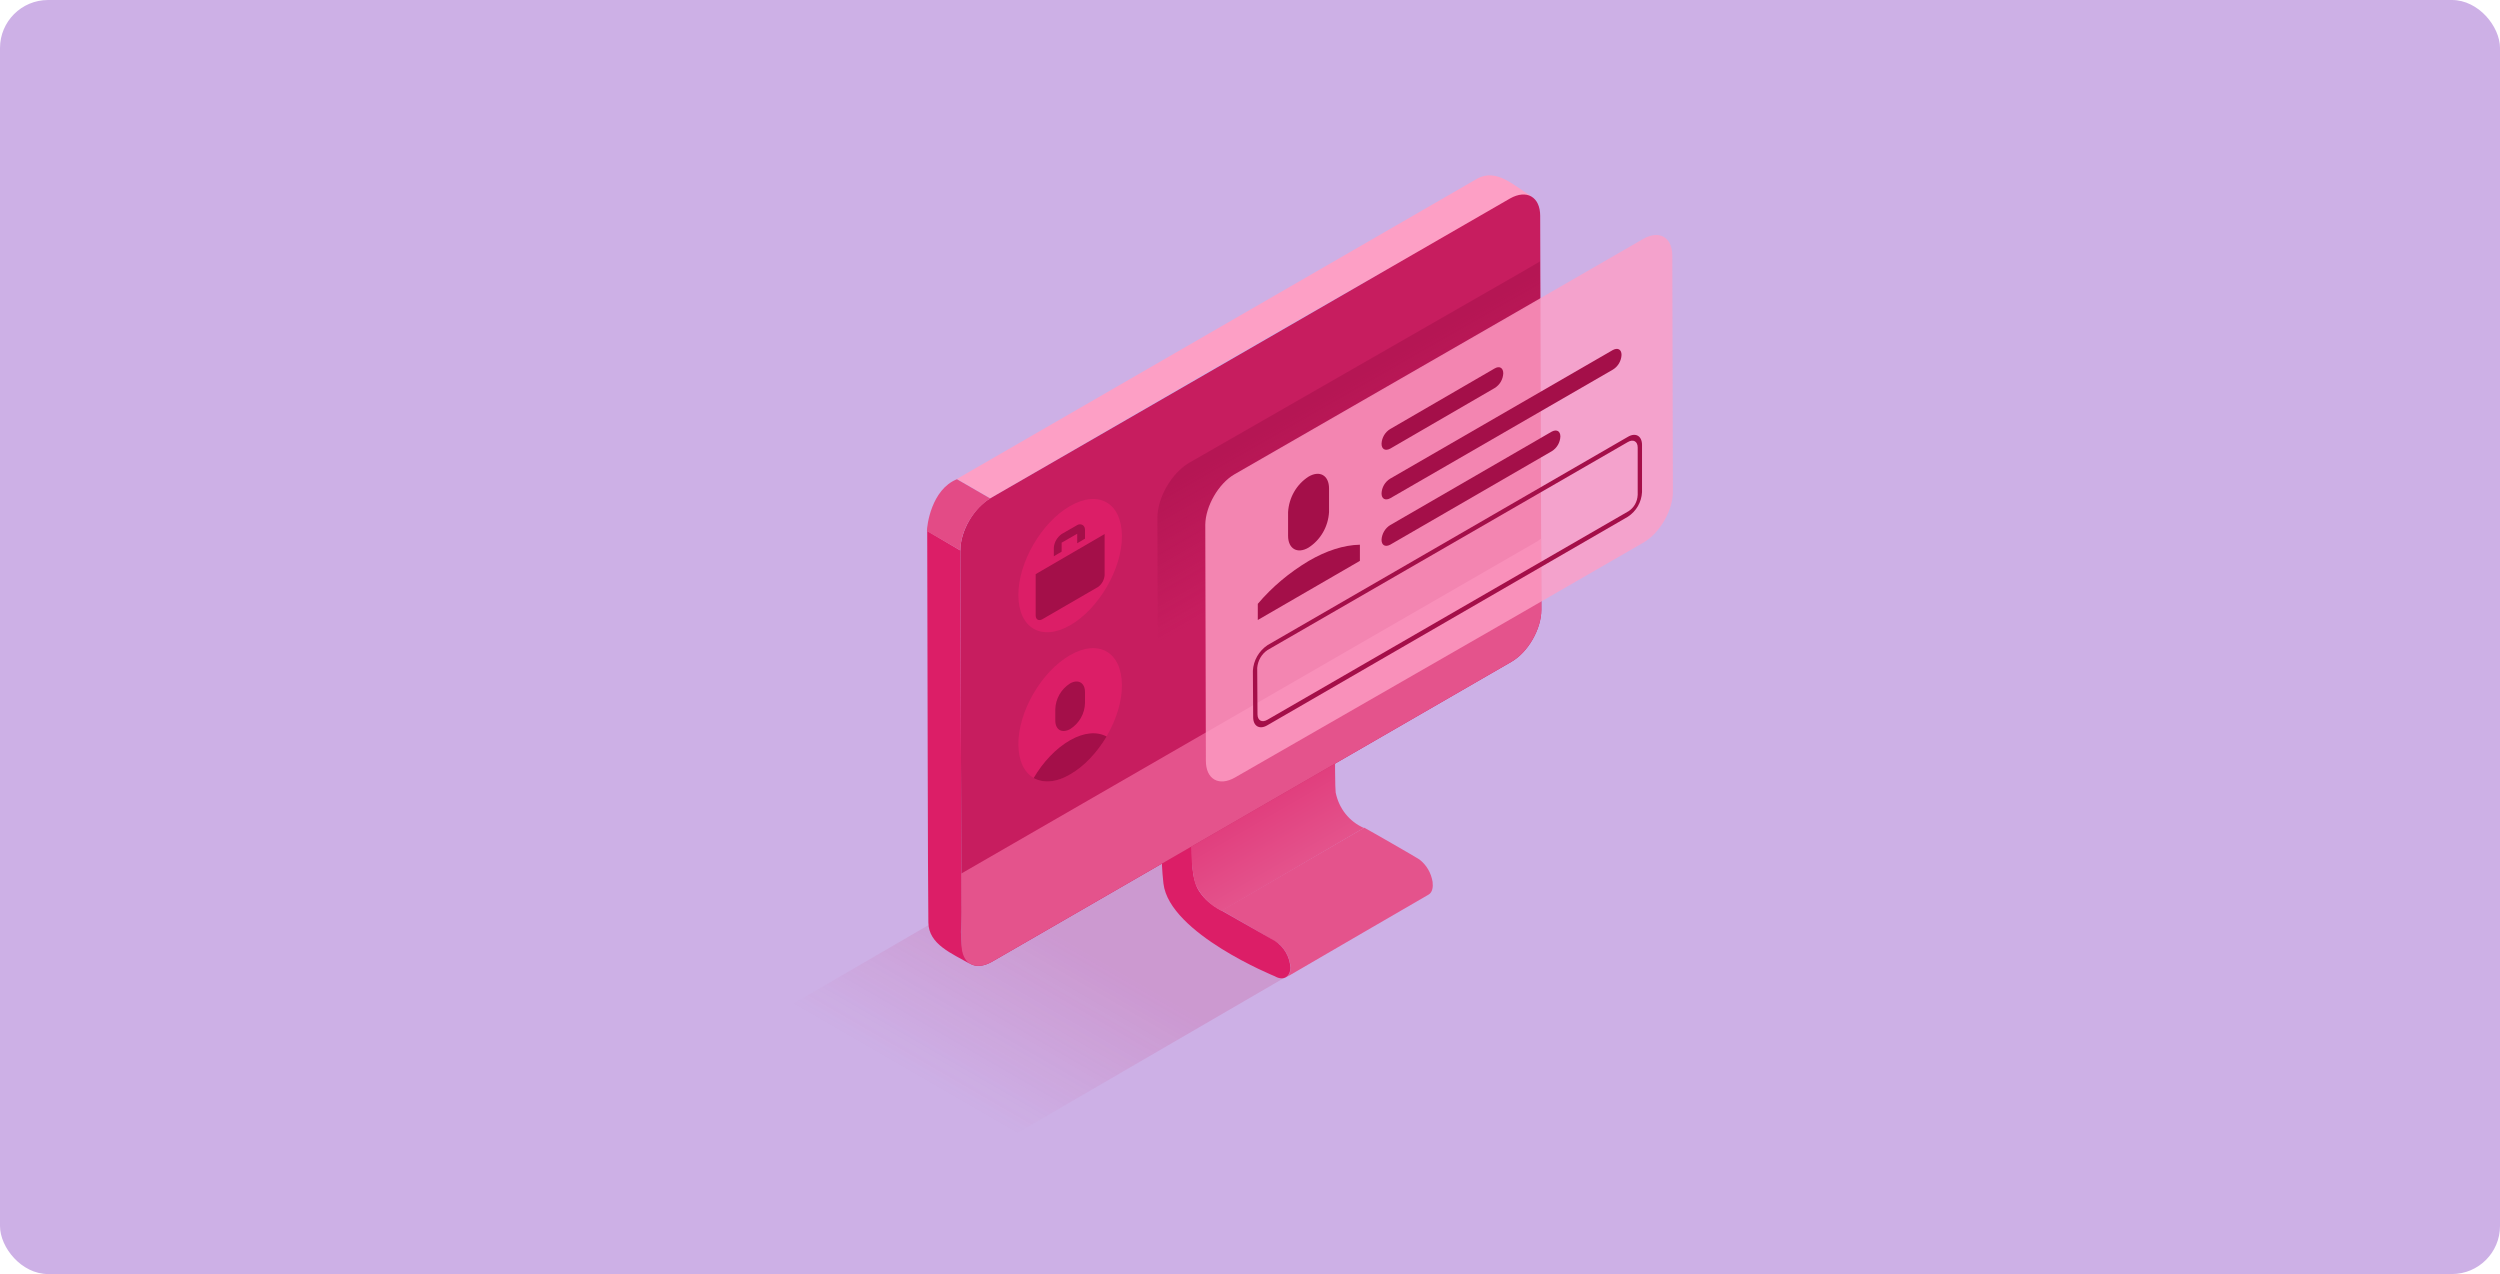 <svg xmlns:xlink="http://www.w3.org/1999/xlink" xmlns="http://www.w3.org/2000/svg" width="416" height="212" viewBox="0 0 416 212" fill="none">
                <g clip-path="url(#clip0)" fill="none">
                    <rect width="416" height="212" rx="8" fill="#CDB0E6"></rect>
                    <path opacity="0.53" d="M220.192 158.944L146.08 202L108.784 180.496L182.896 137.44L220.192 158.944Z" fill="url(&quot;#paint0_linear&quot;)"></path>
                    <path d="M238.384 146.752C238.144 145.264 237.376 143.92 236.176 143.008C235.696 142.672 227.584 138.016 227.008 137.728L203.296 151.504C204.544 152.224 212.32 156.64 212.896 157.12C213.664 157.84 214.24 158.752 214.528 159.76C214.816 160.672 214.96 162.064 214 162.64C216.832 160.96 237.568 148.96 237.712 148.864C238.384 148.48 238.48 147.568 238.384 146.752Z" fill="#E4538C"></path>
                    <path d="M195.904 121.312C194.512 120.496 193.312 121.168 193.312 122.752C193.312 122.8 193.264 135.952 193.264 140.656C193.264 142.768 193.36 144.928 193.6 147.04C194.608 155.344 212.128 162.448 212.128 162.448C213.52 163.264 214.72 162.592 214.72 161.008C214.624 159.232 213.664 157.552 212.176 156.592L202.72 151.216C202.144 150.88 201.616 150.496 201.088 150.064C200.512 149.584 200.032 149.008 199.6 148.384C199.312 147.952 199.072 147.472 198.928 146.944C198.592 145.888 198.4 144.784 198.448 143.68C198.448 136.576 198.496 130.048 198.496 127.216C198.496 126.256 198.496 125.776 198.496 125.728C198.4 123.952 197.44 122.272 195.904 121.312Z" fill="#DC1E67"></path>
                    <path d="M195.328 121.072C194.896 120.928 194.464 120.928 194.08 121.12L202.72 116.128L215.68 108.592L217.456 107.536C218.128 107.104 218.944 107.104 219.616 107.536C221.152 108.496 222.112 110.176 222.16 111.952C222.16 113.536 222.064 130.576 222.256 131.872C222.784 134.512 224.512 136.72 226.96 137.776L203.296 151.6C201.424 150.688 199.936 149.2 199.024 147.328C197.68 144.496 198.208 131.392 198.448 126.592C198.544 125.584 198.352 124.624 197.968 123.712C197.44 122.608 196.528 121.456 195.328 121.072Z" fill="url(&quot;#paint1_linear&quot;)"></path>
                    <path d="M159.808 91.6C159.856 104.944 159.952 144.496 160 151.792C160 153.76 159.328 159.184 161.488 160.432C158.416 158.656 154.528 157.168 154.48 153.52C154.384 148 154.336 105.04 154.288 88.336L159.808 91.6Z" fill="#DC1E67"></path>
                    <path d="M245.728 29.776C249.04 27.856 252.016 31.024 254.848 32.656C252.64 31.36 182.944 72.448 164.8 82.912L159.232 79.696L245.728 29.776Z" fill="#FD9FC5"></path>
                    <path d="M164.8 82.912C162.016 84.496 159.808 88.384 159.808 91.552L160 157.168C160 160.336 162.256 161.632 165.04 160.048L251.488 110.128C254.272 108.544 256.48 104.656 256.48 101.488L256.288 35.92C256.288 32.752 254.032 31.456 251.248 33.04L164.8 82.912Z" fill="#C71D5F"></path>
                    <path d="M163.84 83.632C161.536 85.504 159.808 88.624 159.808 91.6L154.24 88.384C154.24 87.472 154.96 81.472 159.232 79.744L164.8 82.96C164.464 83.152 164.128 83.344 163.84 83.632Z" fill="#E34B86"></path>
                    <path d="M256.432 89.632L256.48 101.488C256.48 104.656 254.272 108.544 251.488 110.128L165.04 160.048C162.256 161.632 160 160.336 160 157.168L159.952 145.36L255.904 90.016C256.048 89.872 256.24 89.776 256.432 89.632Z" fill="#E4538C"></path>
                    <path d="M178.048 84.208C173.296 86.944 169.408 93.616 169.456 99.088C169.504 104.56 173.344 106.768 178.096 104.032C182.848 101.296 186.736 94.624 186.688 89.152C186.64 83.68 182.8 81.472 178.048 84.208Z" fill="#DC1E67"></path>
                    <path d="M179.248 88.816L176.656 90.304V91.792L175.36 92.56V91.072C175.456 90.16 175.936 89.392 176.656 88.864L179.248 87.376C179.632 87.136 180.16 87.232 180.4 87.616C180.496 87.76 180.544 87.952 180.544 88.144V89.632L179.248 90.4V88.816Z" fill="#A40F49"></path>
                    <path d="M183.808 88.864V95.68C183.76 96.448 183.376 97.168 182.752 97.648L173.392 103.072C172.768 103.36 172.336 103.072 172.336 102.352V95.536L183.808 88.864Z" fill="#A40F49"></path>
                    <path d="M178.048 109.024C173.296 111.76 169.408 118.432 169.456 123.904C169.504 129.376 173.344 131.584 178.096 128.848C182.848 126.112 186.736 119.44 186.688 113.968C186.64 108.496 182.8 106.288 178.048 109.024Z" fill="#DC1E67"></path>
                    <path d="M178.048 113.728C176.56 114.688 175.648 116.272 175.6 118.048V119.872C175.6 121.456 176.704 122.08 178.096 121.312C179.584 120.352 180.496 118.768 180.544 116.992V115.168C180.544 113.584 179.392 112.96 178.048 113.728Z" fill="#A40F49"></path>
                    <path d="M178.096 128.848C175.744 130.24 173.584 130.336 172 129.472C173.536 126.832 175.696 124.528 178.048 123.184C180.4 121.84 182.56 121.696 184.144 122.56C182.56 125.2 180.448 127.504 178.096 128.848Z" fill="#A40F49"></path>
                    <path d="M206.992 78.208C204.064 79.888 200.608 84.064 200.608 87.424V121.456L198.016 122.992C195.088 124.672 192.688 123.328 192.688 119.968L192.592 86.176C192.592 82.816 194.944 78.736 197.872 77.008L252.784 45.52L256.24 43.504L256.288 49.888L206.992 78.208Z" fill="url(&quot;#paint2_linear&quot;)" fill-opacity="0.5"></path>
                    <path opacity="0.8" d="M205.408 78.928L249.28 53.68L273.424 39.76C276.112 38.224 278.272 39.472 278.272 42.544L278.368 81.856C278.368 84.928 276.208 88.672 273.52 90.256L249.376 104.176L205.504 129.376C202.816 130.912 200.656 129.664 200.656 126.592L200.56 87.28C200.608 84.208 202.768 80.464 205.408 78.928Z" fill="#FD9FC5"></path>
                    <path d="M217.744 79.312C215.728 80.608 214.48 82.816 214.336 85.216V89.152C214.336 91.312 215.872 92.224 217.744 91.12C219.76 89.824 221.008 87.616 221.152 85.216V81.28C221.152 79.12 219.616 78.208 217.744 79.312Z" fill="#A40F49"></path>
                    <path d="M217.792 93.328C214.576 95.248 211.696 97.648 209.296 100.48V103.168L226.288 93.328V90.64C223.6 90.688 220.672 91.648 217.792 93.328Z" fill="#A40F49"></path>
                    <path d="M231.328 87.376C230.464 87.904 229.936 88.864 229.888 89.824C229.888 90.736 230.512 91.072 231.328 90.64L258.208 75.088C259.072 74.56 259.6 73.648 259.648 72.64C259.648 71.728 259.024 71.392 258.208 71.824L231.328 87.376Z" fill="#A40F49"></path>
                    <path d="M231.328 79.648C230.464 80.176 229.936 81.088 229.888 82.096C229.888 83.008 230.512 83.344 231.328 82.912L268.384 61.504C269.248 60.976 269.776 60.064 269.824 59.056C269.824 58.144 269.2 57.808 268.384 58.24L231.328 79.648Z" fill="#A40F49"></path>
                    <path d="M231.328 71.392C230.464 71.92 229.936 72.832 229.888 73.84C229.888 74.752 230.512 75.088 231.328 74.656L248.704 64.576C249.568 64.048 250.096 63.136 250.144 62.128C250.144 61.216 249.52 60.832 248.704 61.312L231.328 71.392Z" fill="#A40F49"></path>
                    <path d="M270.88 72.688C272.176 71.92 273.232 72.544 273.232 74.032V81.904C273.136 83.584 272.272 85.072 270.88 85.984L210.88 120.688C209.584 121.456 208.528 120.832 208.528 119.344L208.48 111.616C208.576 109.888 209.488 108.304 210.928 107.344L270.88 72.688ZM272.512 82.336V74.464C272.512 73.456 271.792 73.024 270.88 73.552L210.928 108.16C209.92 108.832 209.296 109.936 209.2 111.136L209.248 118.864C209.248 119.872 209.968 120.304 210.88 119.776L270.976 85.072C271.888 84.496 272.464 83.488 272.512 82.336Z" fill="#A40F49"></path>
                </g>
                <defs>
                    <linearGradient id="paint0_linear" x1="150.298" y1="177.966" x2="166.328" y2="150.226" gradientUnits="userSpaceOnUse">
                        <stop stop-color="#C71D5F" stop-opacity="0"></stop>
                        <stop offset="1" stop-color="#C71D5F" stop-opacity="0.3"></stop>
                    </linearGradient>
                    <linearGradient id="paint1_linear" x1="218.542" y1="142.779" x2="203.014" y2="115.883" gradientUnits="userSpaceOnUse">
                        <stop stop-color="#E4538C"></stop>
                        <stop offset="1" stop-color="#DC1E67"></stop>
                    </linearGradient>
                    <linearGradient id="paint2_linear" x1="228.812" y1="86.374" x2="217.966" y2="67.445" gradientUnits="userSpaceOnUse">
                        <stop stop-color="#A40F49" stop-opacity="0"></stop>
                        <stop offset="1" stop-color="#A40F49"></stop>
                    </linearGradient>
                    <clipPath id="clip0">
                        <rect width="416" height="212" rx="8" fill="white"></rect>
                    </clipPath>
                <linearGradient id="paint0_linear" x1="150.298" y1="177.966" x2="166.328" y2="150.226" gradientUnits="userSpaceOnUse">
                        <stop stop-color="#C71D5F" stop-opacity="0"></stop>
                        <stop offset="1" stop-color="#C71D5F" stop-opacity="0.3"></stop>
                    </linearGradient><linearGradient id="paint1_linear" x1="218.542" y1="142.779" x2="203.014" y2="115.883" gradientUnits="userSpaceOnUse">
                        <stop stop-color="#E4538C"></stop>
                        <stop offset="1" stop-color="#DC1E67"></stop>
                    </linearGradient><linearGradient id="paint2_linear" x1="228.812" y1="86.374" x2="217.966" y2="67.445" gradientUnits="userSpaceOnUse">
                        <stop stop-color="#A40F49" stop-opacity="0"></stop>
                        <stop offset="1" stop-color="#A40F49"></stop>
                    </linearGradient></defs>
            </svg>